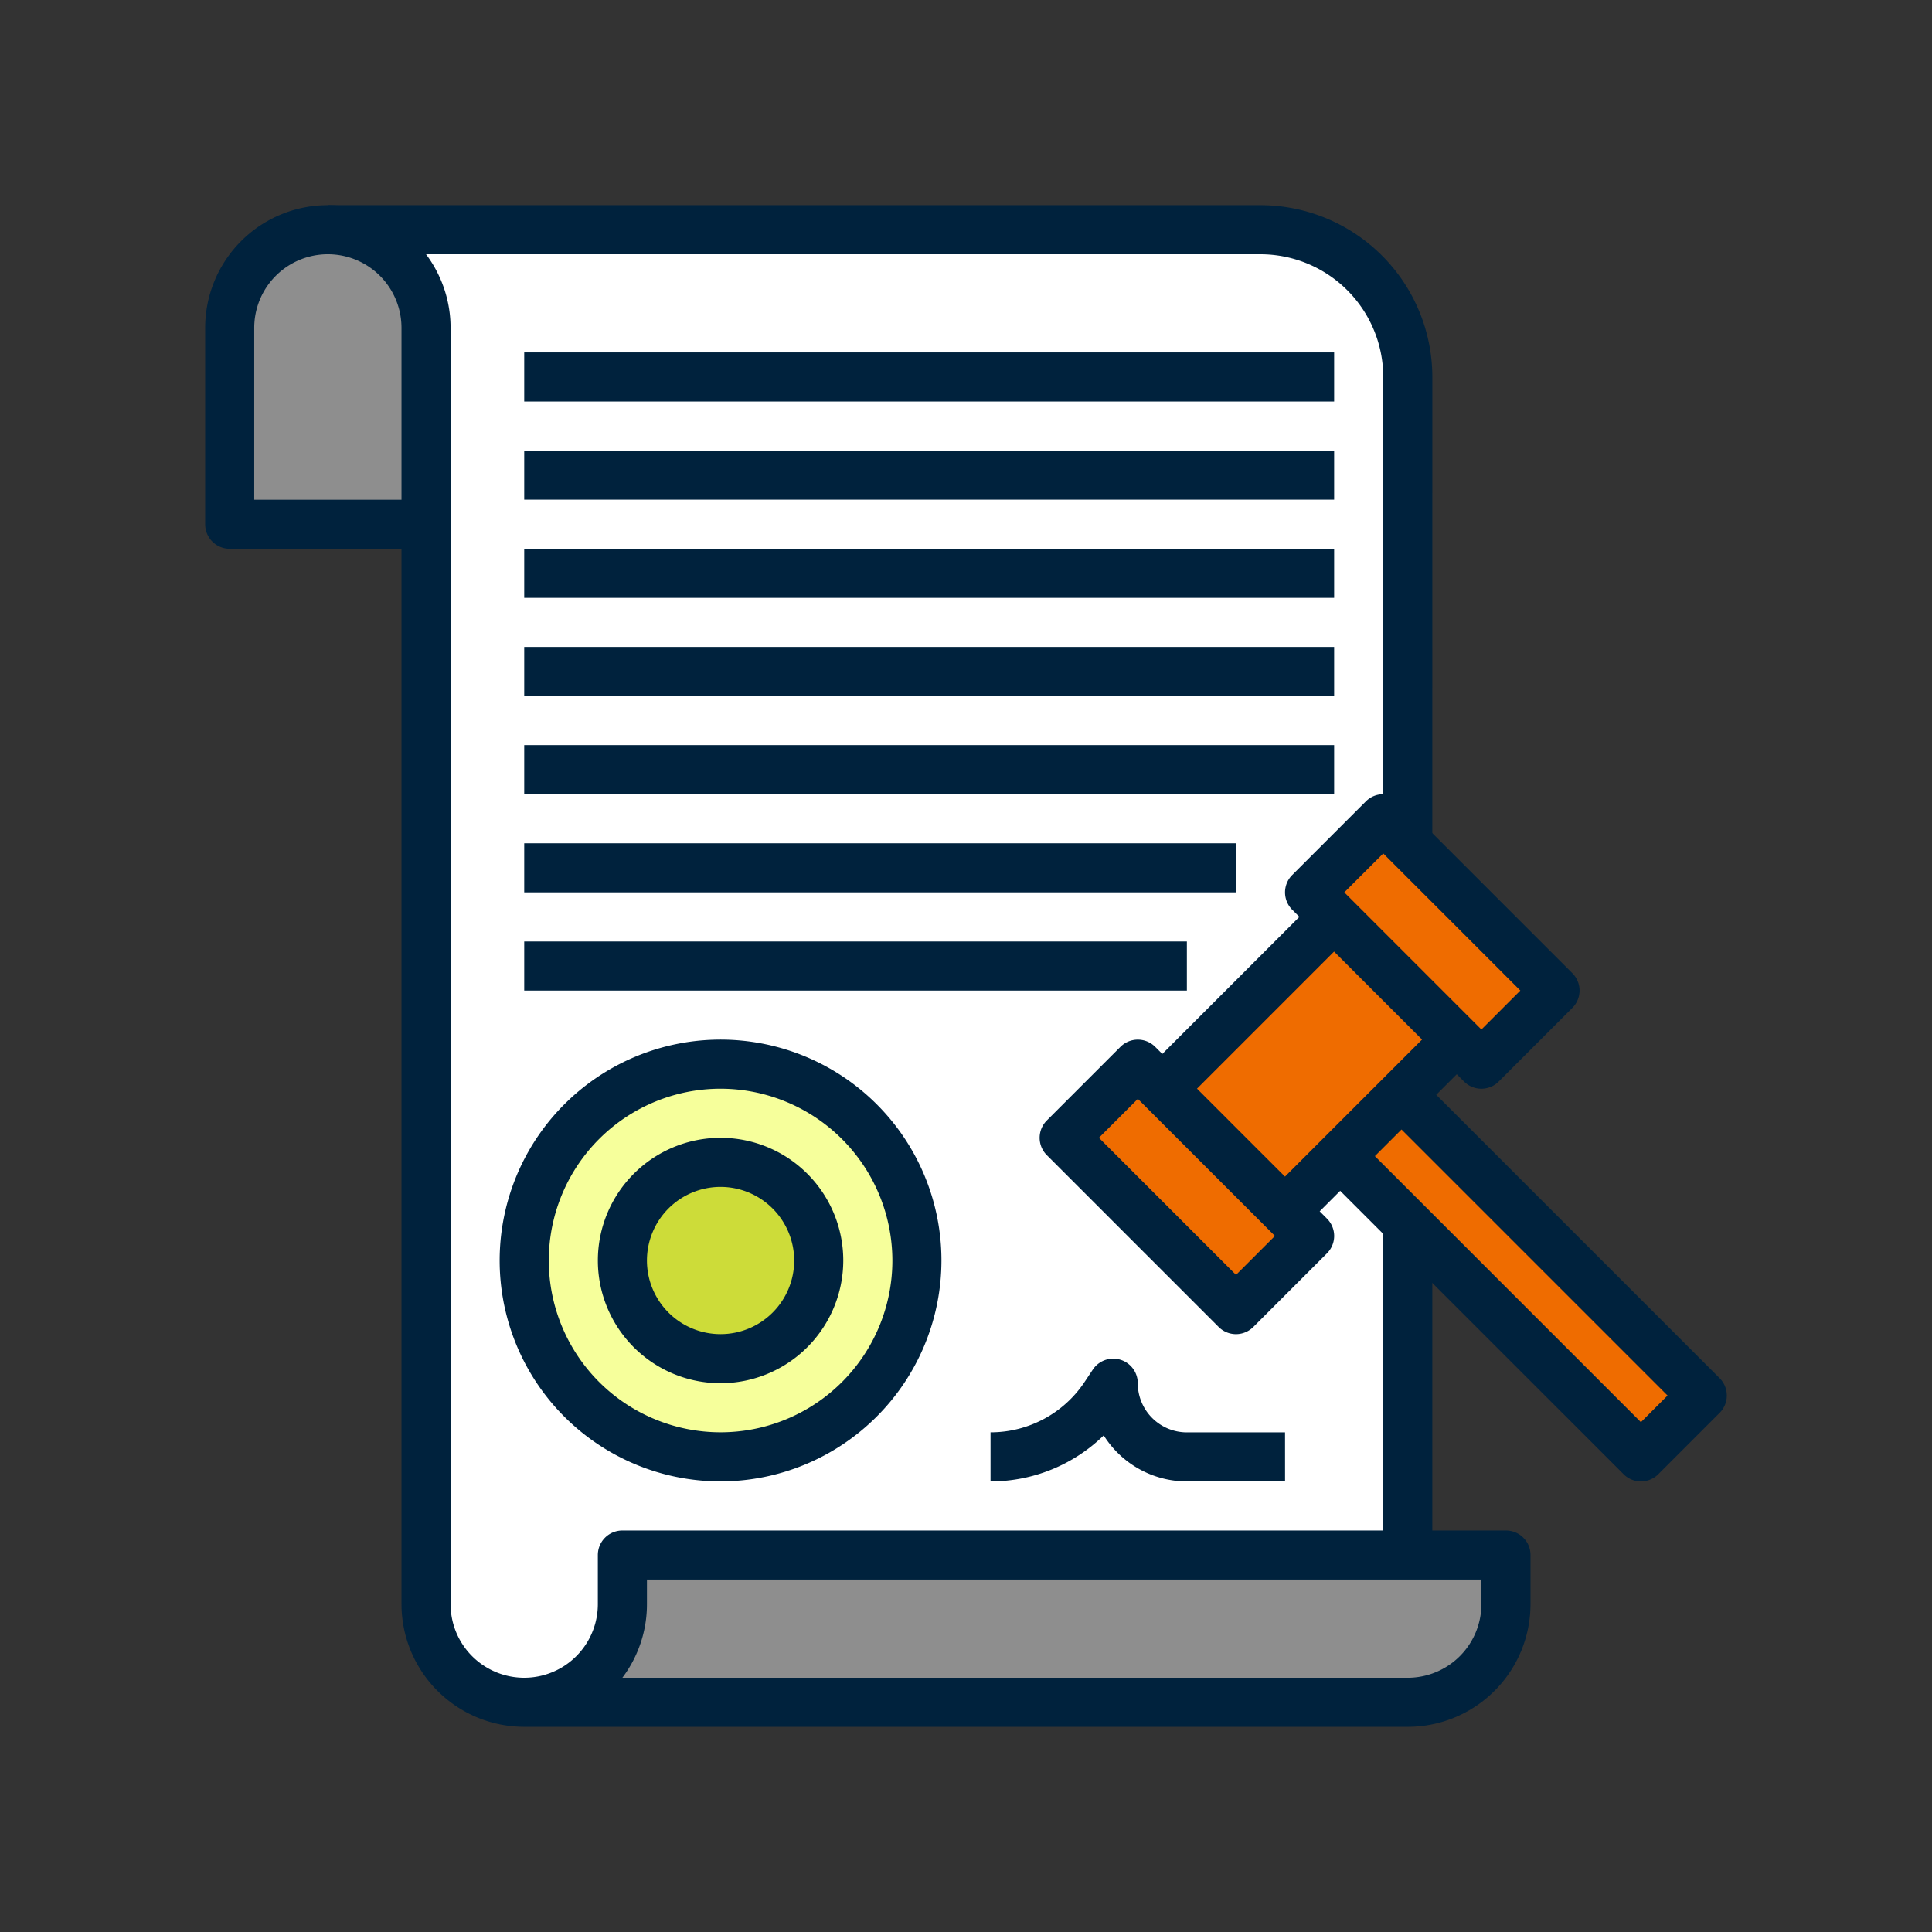 <svg xmlns="http://www.w3.org/2000/svg" width="113" height="113" viewBox="0 0 113 113">
  <rect x="0" y="0" width="113" height="113" fill="#333333" stroke="none"/>
  <g id="Grupo_17683" data-name="Grupo 17683" transform="translate(-91 -3812)">
    <g id="Grupo_17682" data-name="Grupo 17682" transform="translate(-1854.848 3460.417)">
      <g id="Grupo_17650" data-name="Grupo 17650" transform="translate(1965.025 365.019)">
        <path id="Trazado_28205" data-name="Trazado 28205" d="M2028.433,442.584H1982.5v2.871a5.742,5.742,0,1,1-11.484,0V370.81a5.742,5.742,0,0,0-5.742-5.742h53.113a10.049,10.049,0,0,1,10.048,10.048Z" transform="translate(-1965.272 -365.068)" fill="#fff"/>
      </g>
      <g id="Grupo_17653" data-name="Grupo 17653" transform="translate(1976.509 442.535)">
        <g id="Grupo_17652" data-name="Grupo 17652">
          <g id="Grupo_17651" data-name="Grupo 17651">
            <path id="Trazado_28206" data-name="Trazado 28206" d="M2028.829,445.25h-45.936v2.871a5.742,5.742,0,0,1-5.741,5.742h51.678a5.743,5.743,0,0,0,5.742-5.742V445.25Z" transform="translate(-1977.151 -445.25)" fill="#8e8e8e"/>
          </g>
        </g>
      </g>
      <g id="Grupo_17655" data-name="Grupo 17655" transform="translate(1959.283 365.019)">
        <g id="Grupo_17654" data-name="Grupo 17654">
          <path id="Trazado_28207" data-name="Trazado 28207" d="M1970.816,382.294h-11.484V370.81a5.742,5.742,0,0,1,11.484,0Z" transform="translate(-1959.332 -365.068)" fill="#8e8e8e"/>
        </g>
      </g>
      <g id="Grupo_17657" data-name="Grupo 17657" transform="translate(1976.509 413.825)">
        <g id="Grupo_17656" data-name="Grupo 17656">
          <circle id="Elipse_1083" data-name="Elipse 1083" cx="11.484" cy="11.484" r="11.484" fill="#f6ff9b"/>
        </g>
      </g>
      <g id="Grupo_17659" data-name="Grupo 17659" transform="translate(1982.251 419.567)">
        <g id="Grupo_17658" data-name="Grupo 17658">
          <circle id="Elipse_1084" data-name="Elipse 1084" cx="5.742" cy="5.742" r="5.742" fill="#cddc39"/>
        </g>
      </g>
      <g id="Grupo_17660" data-name="Grupo 17660" transform="translate(2023.866 415.264)">
        <path id="Trazado_28208" data-name="Trazado 28208" d="M2026.136,420.63l3.589-3.589,17.941,17.941-3.589,3.589Z" transform="translate(-2026.136 -417.041)" fill="#ef6c00"/>
      </g>
      <g id="Grupo_17661" data-name="Grupo 17661" transform="translate(2013.819 405.215)">
        <path id="Trazado_28209" data-name="Trazado 28209" d="M2015.744,416.693l10.046-10.047,7.176,7.176L2022.92,423.87Z" transform="translate(-2015.744 -406.647)" fill="#ef6c00"/>
      </g>
      <g id="Grupo_17662" data-name="Grupo 17662" transform="translate(2008.078 413.825)">
        <path id="Trazado_28210" data-name="Trazado 28210" d="M2009.8,419.86l4.307-4.307,10.046,10.047-4.307,4.307Z" transform="translate(-2009.805 -415.553)" fill="#ef6c00"/>
      </g>
      <g id="Grupo_17663" data-name="Grupo 17663" transform="translate(2022.433 399.474)">
        <path id="Trazado_28211" data-name="Trazado 28211" d="M2024.654,405.014l4.306-4.306,10.047,10.046-4.306,4.306Z" transform="translate(-2024.654 -400.708)" fill="#ef6c00"/>
      </g>
      <g id="Grupo_17664" data-name="Grupo 17664" transform="translate(1957.848 363.583)">
        <path id="Trazado_28212" data-name="Trazado 28212" d="M2028.187,452.583h-51.678a7.186,7.186,0,0,1-7.178-7.177V383.68h-10.048a1.434,1.434,0,0,1-1.435-1.436V370.76a7.177,7.177,0,0,1,14.354,0v74.646a4.306,4.306,0,1,0,8.613,0v-2.871a1.435,1.435,0,0,1,1.436-1.435h51.678a1.435,1.435,0,0,1,1.436,1.435v2.871A7.185,7.185,0,0,1,2028.187,452.583Zm-45.939-2.87h45.939a4.311,4.311,0,0,0,4.306-4.307V443.97h-48.806v1.436a7.141,7.141,0,0,1-1.438,4.307Zm-21.53-68.9h8.613V370.76a4.306,4.306,0,0,0-8.613,0Z" transform="translate(-1957.848 -363.583)" fill="#00223d"/>
      </g>
      <g id="Grupo_17665" data-name="Grupo 17665" transform="translate(2026.751 423.156)">
        <path id="Trazado_28213" data-name="Trazado 28213" d="M2029.121,425.2h2.871v19.379h-2.871Z" transform="translate(-2029.121 -425.205)" fill="#00223d"/>
      </g>
      <g id="Grupo_17666" data-name="Grupo 17666" transform="translate(1965.025 363.583)">
        <path id="Trazado_28214" data-name="Trazado 28214" d="M2029.869,400.906H2027V373.631a7.185,7.185,0,0,0-7.177-7.177h-54.549v-2.871h54.549a10.061,10.061,0,0,1,10.048,10.048Z" transform="translate(-1965.272 -363.583)" fill="#00223d"/>
      </g>
      <g id="Grupo_17667" data-name="Grupo 17667" transform="translate(2006.654 412.389)">
        <path id="Trazado_28215" data-name="Trazado 28215" d="M2019.817,431.295a1.434,1.434,0,0,1-1.015-.421l-10.048-10.048a1.434,1.434,0,0,1,0-2.03l4.306-4.307a1.436,1.436,0,0,1,2.03,0l10.048,10.048a1.433,1.433,0,0,1,0,2.03l-4.307,4.307A1.431,1.431,0,0,1,2019.817,431.295ZM2011.8,419.81l8.019,8.018,2.277-2.277-8.019-8.018Z" transform="translate(-2008.332 -414.068)" fill="#00223d"/>
      </g>
      <g id="Grupo_17668" data-name="Grupo 17668" transform="translate(2021.009 398.034)">
        <path id="Trazado_28216" data-name="Trazado 28216" d="M2034.665,416.446a1.431,1.431,0,0,1-1.015-.421L2023.6,405.977a1.436,1.436,0,0,1,0-2.03l4.307-4.306a1.434,1.434,0,0,1,2.03,0l10.048,10.048a1.434,1.434,0,0,1,0,2.029l-4.307,4.307A1.43,1.43,0,0,1,2034.665,416.446Zm-8.018-11.484,8.018,8.019,2.277-2.277-8.018-8.019Z" transform="translate(-2023.181 -399.219)" fill="#00223d"/>
      </g>
      <g id="Grupo_17669" data-name="Grupo 17669" transform="translate(2012.806 404.2)">
        <path id="Trazado_28217" data-name="Trazado 28217" d="M2014.7,415.643l10.047-10.047,2.029,2.03-10.045,10.046Z" transform="translate(-2014.696 -405.597)" fill="#00223d"/>
      </g>
      <g id="Grupo_17670" data-name="Grupo 17670" transform="translate(2019.982 411.378)">
        <path id="Trazado_28218" data-name="Trazado 28218" d="M2022.119,423.068l10.046-10.046,2.029,2.029L2024.148,425.1Z" transform="translate(-2022.119 -413.022)" fill="#00223d"/>
      </g>
      <g id="Grupo_17671" data-name="Grupo 17671" transform="translate(2022.865 414.246)">
        <path id="Trazado_28219" data-name="Trazado 28219" d="M2044.06,439.971a1.435,1.435,0,0,1-1.015-.421L2025.1,421.607l2.03-2.03,16.929,16.929,1.558-1.558-16.929-16.929,2.03-2.03,17.944,17.944a1.436,1.436,0,0,1,0,2.03l-3.589,3.589A1.435,1.435,0,0,1,2044.06,439.971Z" transform="translate(-2025.101 -415.988)" fill="#00223d"/>
      </g>
      <g id="Grupo_17672" data-name="Grupo 17672" transform="translate(1976.509 389.422)">
        <path id="Trazado_28220" data-name="Trazado 28220" d="M1977.151,390.311h47.371v2.87h-47.371Z" transform="translate(-1977.151 -390.311)" fill="#00223d"/>
      </g>
      <g id="Grupo_17673" data-name="Grupo 17673" transform="translate(1976.509 400.906)">
        <path id="Trazado_28221" data-name="Trazado 28221" d="M1977.151,402.19h41.629v2.87h-41.629Z" transform="translate(-1977.151 -402.19)" fill="#00223d"/>
      </g>
      <g id="Grupo_17674" data-name="Grupo 17674" transform="translate(1976.509 395.164)">
        <path id="Trazado_28222" data-name="Trazado 28222" d="M1977.151,396.25h47.371v2.871h-47.371Z" transform="translate(-1977.151 -396.25)" fill="#00223d"/>
      </g>
      <g id="Grupo_17675" data-name="Grupo 17675" transform="translate(1976.509 377.938)">
        <path id="Trazado_28223" data-name="Trazado 28223" d="M1977.151,378.432h47.371v2.87h-47.371Z" transform="translate(-1977.151 -378.432)" fill="#00223d"/>
      </g>
      <g id="Grupo_17676" data-name="Grupo 17676" transform="translate(1976.509 372.196)">
        <path id="Trazado_28224" data-name="Trazado 28224" d="M1977.151,372.492h47.371v2.871h-47.371Z" transform="translate(-1977.151 -372.492)" fill="#00223d"/>
      </g>
      <g id="Grupo_17677" data-name="Grupo 17677" transform="translate(1976.509 383.68)">
        <path id="Trazado_28225" data-name="Trazado 28225" d="M1977.151,384.371h47.371v2.871h-47.371Z" transform="translate(-1977.151 -384.371)" fill="#00223d"/>
      </g>
      <g id="Grupo_17678" data-name="Grupo 17678" transform="translate(1976.509 406.648)">
        <path id="Trazado_28226" data-name="Trazado 28226" d="M1977.151,408.129h38.758V411h-38.758Z" transform="translate(-1977.151 -408.129)" fill="#00223d"/>
      </g>
      <g id="Grupo_17679" data-name="Grupo 17679" transform="translate(1975.074 412.389)">
        <path id="Trazado_28227" data-name="Trazado 28227" d="M1988.586,439.907a12.92,12.92,0,1,1,12.918-12.92A12.934,12.934,0,0,1,1988.586,439.907Zm0-22.968a10.048,10.048,0,1,0,10.048,10.048A10.061,10.061,0,0,0,1988.586,416.939Z" transform="translate(-1975.666 -414.068)" fill="#00223d"/>
      </g>
      <g id="Grupo_17680" data-name="Grupo 17680" transform="translate(1980.815 418.132)">
        <path id="Trazado_28228" data-name="Trazado 28228" d="M1988.783,434.362a7.177,7.177,0,1,1,7.177-7.177A7.186,7.186,0,0,1,1988.783,434.362Zm0-11.483a4.306,4.306,0,1,0,4.306,4.306A4.312,4.312,0,0,0,1988.783,422.879Z" transform="translate(-1981.605 -420.008)" fill="#00223d"/>
      </g>
      <g id="Grupo_17681" data-name="Grupo 17681" transform="translate(2003.783 431.05)">
        <path id="Trazado_28229" data-name="Trazado 28229" d="M2022.589,440.549h-5.742a5.747,5.747,0,0,1-4.864-2.691,9.467,9.467,0,0,1-6.62,2.691v-2.871a6.6,6.6,0,0,0,5.5-2.944l.482-.724a1.435,1.435,0,0,1,2.63.8,2.874,2.874,0,0,0,2.871,2.871h5.742Z" transform="translate(-2005.363 -433.37)" fill="#00223d"/>
      </g>
    </g>
    <rect id="Rectángulo_4379" data-name="Rectángulo 4379" width="113" height="113" transform="translate(91 3812)" fill="none"/>
  </g>
</svg>
